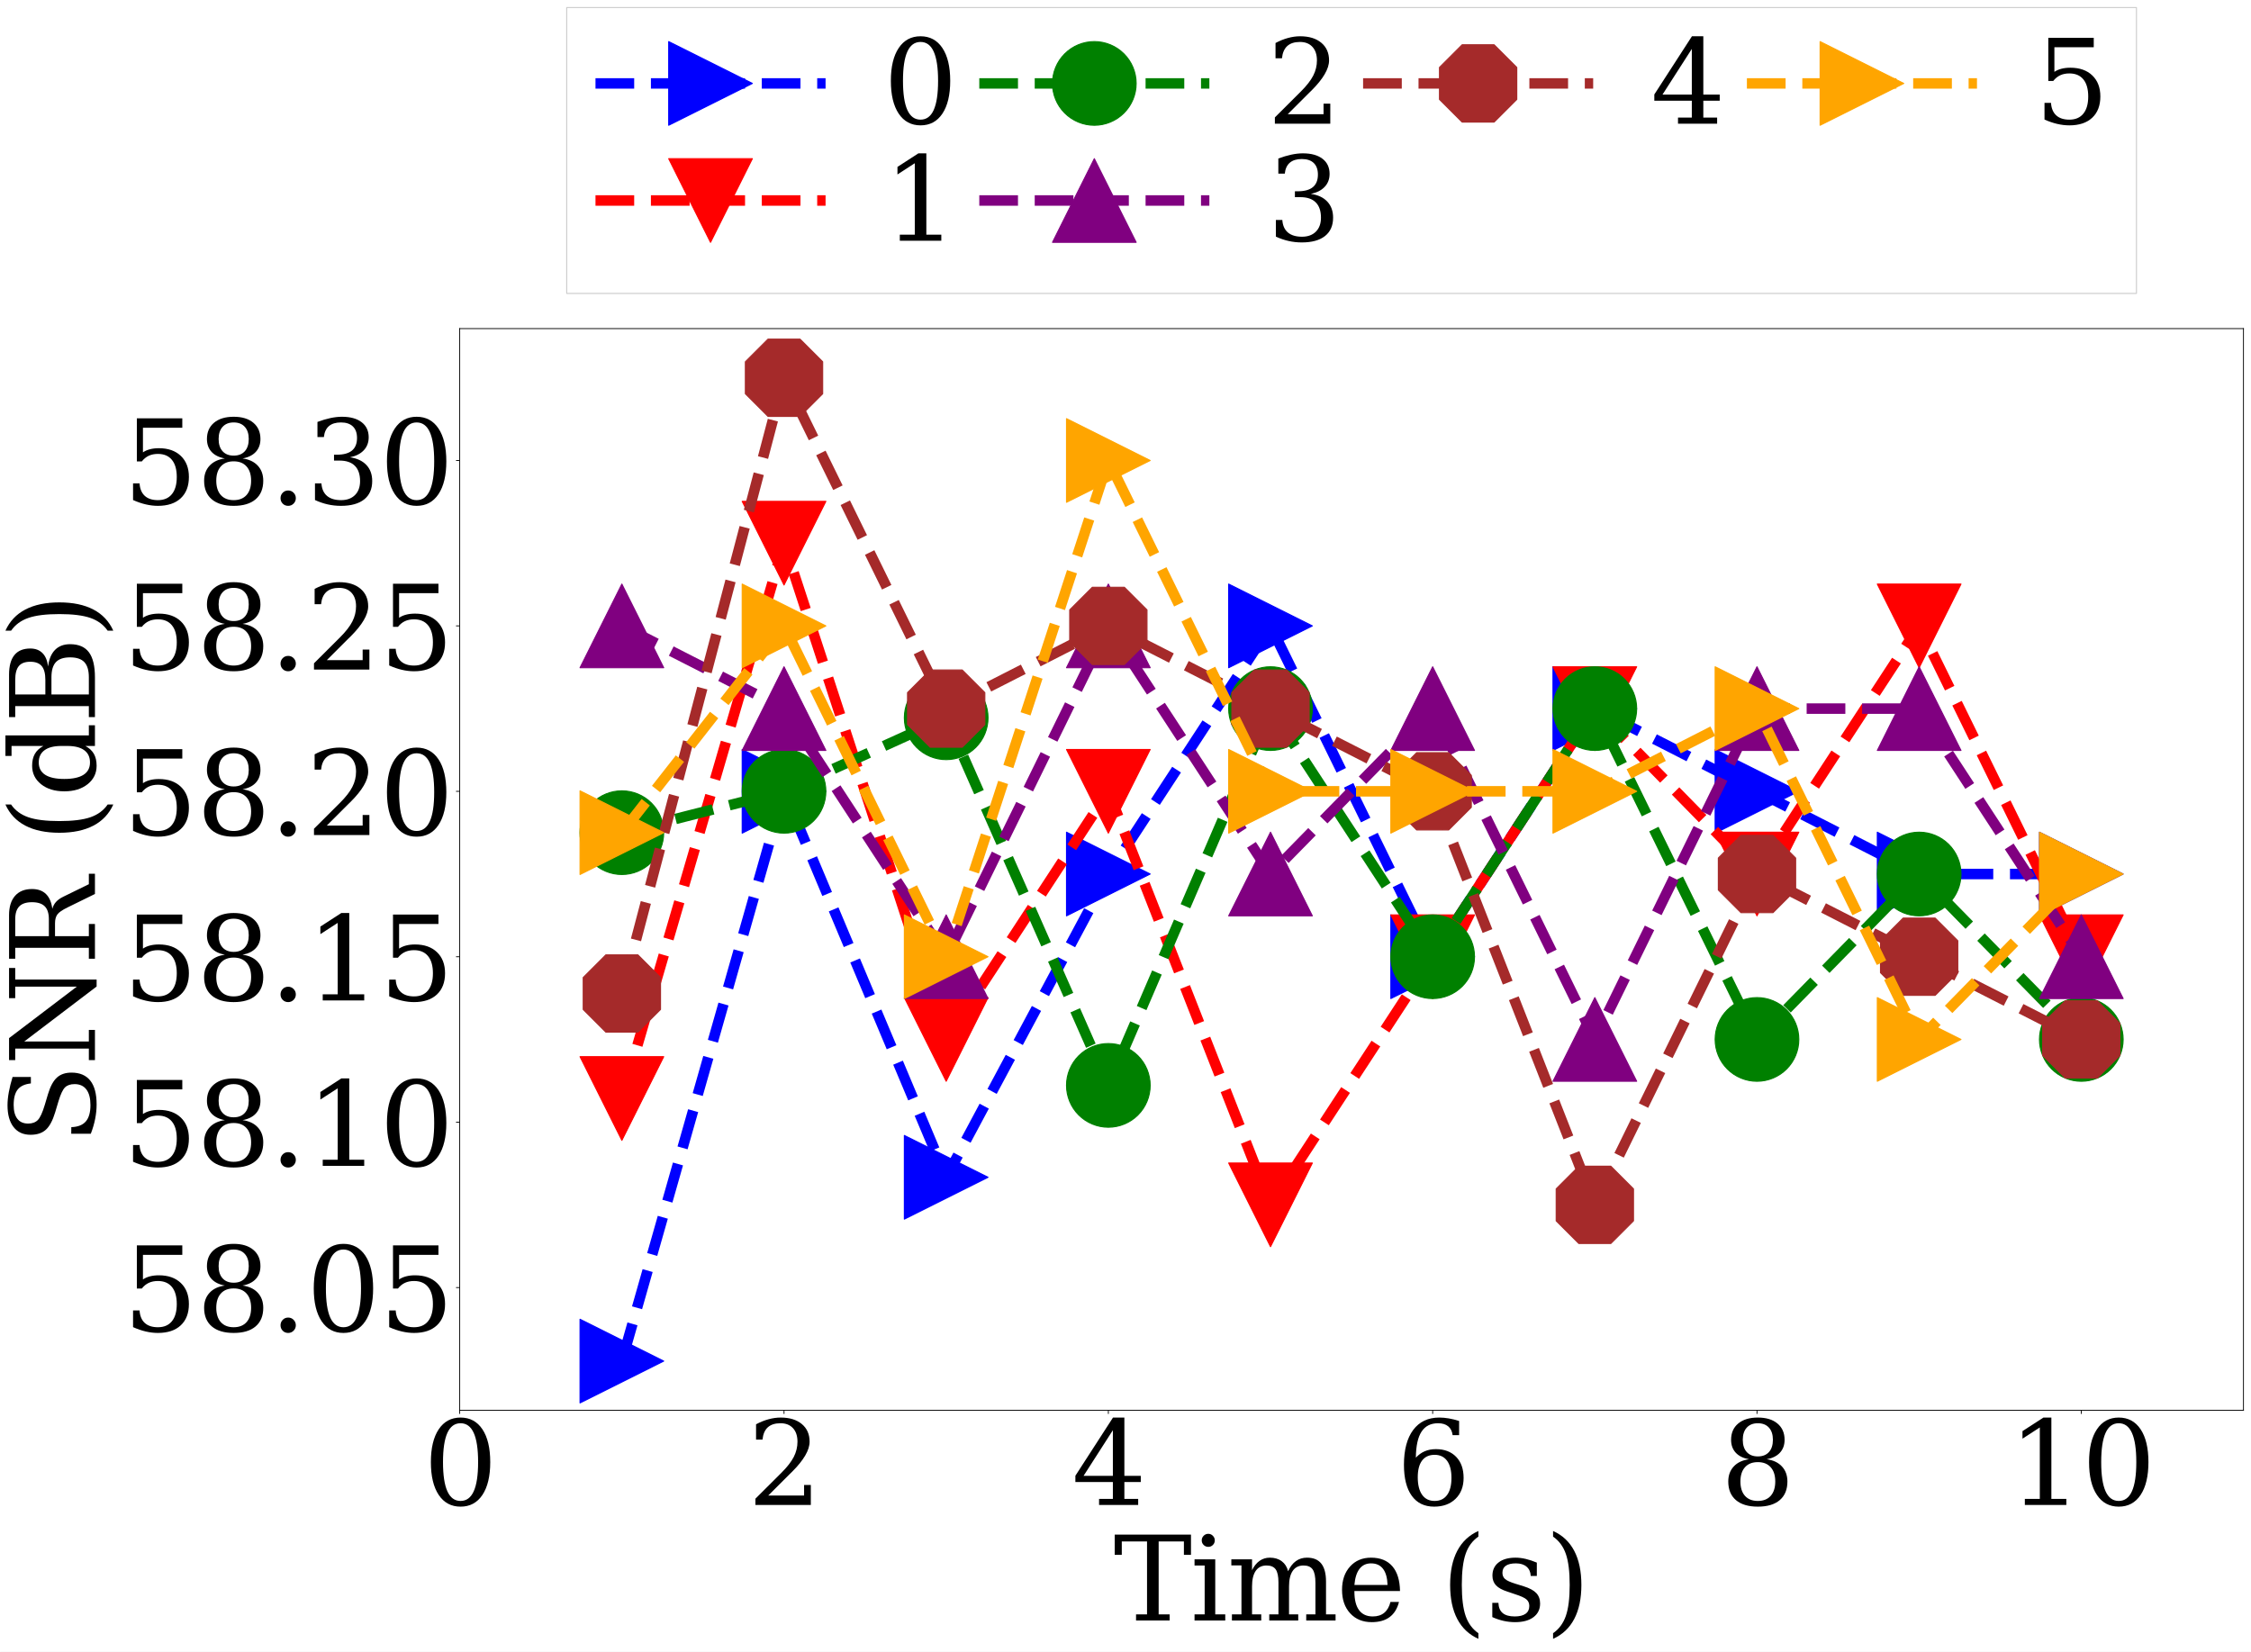 <?xml version="1.0" encoding="utf-8" standalone="no"?>
<!DOCTYPE svg PUBLIC "-//W3C//DTD SVG 1.1//EN"
  "http://www.w3.org/Graphics/SVG/1.1/DTD/svg11.dtd">
<svg xmlns:xlink="http://www.w3.org/1999/xlink" width="2152.384pt" height="1579.779pt" viewBox="0 0 2152.384 1579.779" xmlns="http://www.w3.org/2000/svg" version="1.1">
 <rect x="0" y="0" width="2152.384" height="1579.779" fill="#333333" stroke="none"/>
 <defs>
  <style type="text/css">*{stroke-linejoin: round; stroke-linecap: butt}</style>
 </defs>
 <g id="figure_1">
  <g id="patch_1">
   <path d="M 0 1579.779 
L 2152.384 1579.779 
L 2152.384 0 
L 0 0 
z
" style="fill: #ffffff; stroke: #ffffff; stroke-linejoin: miter"/>
  </g>
  <g id="axes_1">
   <g id="patch_2">
    <path d="M 439.569 1348.66 
L 2145.184 1348.66 
L 2145.184 314.245 
L 439.569 314.245 
z
" style="fill: #ffffff"/>
   </g>
   <g id="matplotlib.axis_1">
    <g id="xtick_1">
     <g id="line2d_1">
      <defs>
       <path id="m1463189716" d="M 0 0 
L 0 3.5 
" style="stroke: #000000; stroke-width: 0.8"/>
      </defs>
      <g>
       <use xlink:href="#m1463189716" x="439.569" y="1348.66" style="stroke: #000000; stroke-width: 0.8"/>
      </g>
     </g>
     <g id="text_1">
      <!-- 0 -->
      <g transform="translate(404.575 1439.243) scale(1.1 -1.1)">
       <defs>
        <path id="DejaVuSerif-30" d="M 2034 219 
Q 2513 219 2750 744 
Q 2988 1269 2988 2328 
Q 2988 3391 2750 3916 
Q 2513 4441 2034 4441 
Q 1556 4441 1318 3916 
Q 1081 3391 1081 2328 
Q 1081 1269 1318 744 
Q 1556 219 2034 219 
z
M 2034 -91 
Q 1275 -91 848 546 
Q 422 1184 422 2328 
Q 422 3475 848 4112 
Q 1275 4750 2034 4750 
Q 2797 4750 3222 4112 
Q 3647 3475 3647 2328 
Q 3647 1184 3222 546 
Q 2797 -91 2034 -91 
z
" transform="scale(0.016)"/>
       </defs>
       <use xlink:href="#DejaVuSerif-30"/>
      </g>
     </g>
    </g>
    <g id="xtick_2">
     <g id="line2d_2">
      <g>
       <use xlink:href="#m1463189716" x="749.681" y="1348.66" style="stroke: #000000; stroke-width: 0.8"/>
      </g>
     </g>
     <g id="text_2">
      <!-- 2 -->
      <g transform="translate(714.687 1439.243) scale(1.1 -1.1)">
       <defs>
        <path id="DejaVuSerif-32" d="M 819 3553 
L 469 3553 
L 469 4384 
Q 803 4563 1142 4656 
Q 1481 4750 1806 4750 
Q 2534 4750 2956 4397 
Q 3378 4044 3378 3438 
Q 3378 2753 2422 1800 
Q 2347 1728 2309 1691 
L 1131 513 
L 3078 513 
L 3078 1088 
L 3444 1088 
L 3444 0 
L 434 0 
L 434 341 
L 1850 1753 
Q 2319 2222 2519 2614 
Q 2719 3006 2719 3438 
Q 2719 3909 2473 4175 
Q 2228 4441 1797 4441 
Q 1350 4441 1106 4219 
Q 863 3997 819 3553 
z
" transform="scale(0.016)"/>
       </defs>
       <use xlink:href="#DejaVuSerif-32"/>
      </g>
     </g>
    </g>
    <g id="xtick_3">
     <g id="line2d_3">
      <g>
       <use xlink:href="#m1463189716" x="1059.792" y="1348.66" style="stroke: #000000; stroke-width: 0.8"/>
      </g>
     </g>
     <g id="text_3">
      <!-- 4 -->
      <g transform="translate(1024.799 1439.243) scale(1.1 -1.1)">
       <defs>
        <path id="DejaVuSerif-34" d="M 2234 1581 
L 2234 4063 
L 641 1581 
L 2234 1581 
z
M 3609 0 
L 1484 0 
L 1484 331 
L 2234 331 
L 2234 1247 
L 197 1247 
L 197 1588 
L 2241 4750 
L 2859 4750 
L 2859 1581 
L 3750 1581 
L 3750 1247 
L 2859 1247 
L 2859 331 
L 3609 331 
L 3609 0 
z
" transform="scale(0.016)"/>
       </defs>
       <use xlink:href="#DejaVuSerif-34"/>
      </g>
     </g>
    </g>
    <g id="xtick_4">
     <g id="line2d_4">
      <g>
       <use xlink:href="#m1463189716" x="1369.904" y="1348.66" style="stroke: #000000; stroke-width: 0.8"/>
      </g>
     </g>
     <g id="text_4">
      <!-- 6 -->
      <g transform="translate(1334.91 1439.243) scale(1.1 -1.1)">
       <defs>
        <path id="DejaVuSerif-36" d="M 2094 219 
Q 2534 219 2771 542 
Q 3009 866 3009 1472 
Q 3009 2078 2771 2401 
Q 2534 2725 2094 2725 
Q 1647 2725 1412 2412 
Q 1178 2100 1178 1509 
Q 1178 888 1415 553 
Q 1653 219 2094 219 
z
M 1075 2569 
Q 1288 2803 1556 2918 
Q 1825 3034 2163 3034 
Q 2859 3034 3264 2615 
Q 3669 2197 3669 1472 
Q 3669 763 3233 336 
Q 2797 -91 2069 -91 
Q 1278 -91 853 498 
Q 428 1088 428 2181 
Q 428 3406 931 4078 
Q 1434 4750 2350 4750 
Q 2597 4750 2869 4703 
Q 3141 4656 3425 4563 
L 3425 3794 
L 3072 3794 
Q 3034 4109 2831 4275 
Q 2628 4441 2284 4441 
Q 1678 4441 1381 3981 
Q 1084 3522 1075 2569 
z
" transform="scale(0.016)"/>
       </defs>
       <use xlink:href="#DejaVuSerif-36"/>
      </g>
     </g>
    </g>
    <g id="xtick_5">
     <g id="line2d_5">
      <g>
       <use xlink:href="#m1463189716" x="1680.016" y="1348.66" style="stroke: #000000; stroke-width: 0.8"/>
      </g>
     </g>
     <g id="text_5">
      <!-- 8 -->
      <g transform="translate(1645.022 1439.243) scale(1.1 -1.1)">
       <defs>
        <path id="DejaVuSerif-38" d="M 2981 1275 
Q 2981 1775 2732 2051 
Q 2484 2328 2034 2328 
Q 1584 2328 1336 2051 
Q 1088 1775 1088 1275 
Q 1088 772 1336 495 
Q 1584 219 2034 219 
Q 2484 219 2732 495 
Q 2981 772 2981 1275 
z
M 2853 3541 
Q 2853 3966 2637 4203 
Q 2422 4441 2034 4441 
Q 1650 4441 1433 4203 
Q 1216 3966 1216 3541 
Q 1216 3113 1433 2875 
Q 1650 2638 2034 2638 
Q 2422 2638 2637 2875 
Q 2853 3113 2853 3541 
z
M 2516 2484 
Q 3047 2413 3344 2092 
Q 3641 1772 3641 1275 
Q 3641 619 3225 264 
Q 2809 -91 2034 -91 
Q 1263 -91 845 264 
Q 428 619 428 1275 
Q 428 1772 725 2092 
Q 1022 2413 1556 2484 
Q 1084 2569 832 2842 
Q 581 3116 581 3541 
Q 581 4103 968 4426 
Q 1356 4750 2034 4750 
Q 2713 4750 3100 4426 
Q 3488 4103 3488 3541 
Q 3488 3116 3236 2842 
Q 2984 2569 2516 2484 
z
" transform="scale(0.016)"/>
       </defs>
       <use xlink:href="#DejaVuSerif-38"/>
      </g>
     </g>
    </g>
    <g id="xtick_6">
     <g id="line2d_6">
      <g>
       <use xlink:href="#m1463189716" x="1990.128" y="1348.66" style="stroke: #000000; stroke-width: 0.8"/>
      </g>
     </g>
     <g id="text_6">
      <!-- 10 -->
      <g transform="translate(1920.14 1439.243) scale(1.1 -1.1)">
       <defs>
        <path id="DejaVuSerif-31" d="M 909 0 
L 909 331 
L 1722 331 
L 1722 4213 
L 781 3603 
L 781 4013 
L 1919 4750 
L 2350 4750 
L 2350 331 
L 3163 331 
L 3163 0 
L 909 0 
z
" transform="scale(0.016)"/>
       </defs>
       <use xlink:href="#DejaVuSerif-31"/>
       <use xlink:href="#DejaVuSerif-30" x="63.623"/>
      </g>
     </g>
    </g>
    <g id="text_7">
     <!-- Time (s) -->
     <g transform="translate(1064.771 1549.703) scale(1.1 -1.1)">
      <defs>
       <path id="DejaVuSerif-54" d="M 1222 0 
L 1222 331 
L 1819 331 
L 1819 4294 
L 447 4294 
L 447 3566 
L 63 3566 
L 63 4666 
L 4206 4666 
L 4206 3566 
L 3822 3566 
L 3822 4294 
L 2450 4294 
L 2450 331 
L 3047 331 
L 3047 0 
L 1222 0 
z
" transform="scale(0.016)"/>
       <path id="DejaVuSerif-69" d="M 622 4353 
Q 622 4497 726 4603 
Q 831 4709 978 4709 
Q 1122 4709 1226 4603 
Q 1331 4497 1331 4353 
Q 1331 4206 1228 4103 
Q 1125 4000 978 4000 
Q 831 4000 726 4103 
Q 622 4206 622 4353 
z
M 1356 331 
L 1900 331 
L 1900 0 
L 231 0 
L 231 331 
L 781 331 
L 781 2988 
L 231 2988 
L 231 3322 
L 1356 3322 
L 1356 331 
z
" transform="scale(0.016)"/>
       <path id="DejaVuSerif-6d" d="M 3316 2675 
Q 3481 3041 3739 3227 
Q 3997 3413 4341 3413 
Q 4863 3413 5119 3089 
Q 5375 2766 5375 2113 
L 5375 331 
L 5894 331 
L 5894 0 
L 4300 0 
L 4300 331 
L 4800 331 
L 4800 2047 
Q 4800 2556 4650 2772 
Q 4500 2988 4153 2988 
Q 3769 2988 3567 2697 
Q 3366 2406 3366 1850 
L 3366 331 
L 3866 331 
L 3866 0 
L 2291 0 
L 2291 331 
L 2791 331 
L 2791 2069 
Q 2791 2566 2641 2777 
Q 2491 2988 2144 2988 
Q 1759 2988 1557 2697 
Q 1356 2406 1356 1850 
L 1356 331 
L 1856 331 
L 1856 0 
L 263 0 
L 263 331 
L 781 331 
L 781 2994 
L 231 2994 
L 231 3322 
L 1356 3322 
L 1356 2731 
Q 1516 3063 1762 3238 
Q 2009 3413 2322 3413 
Q 2709 3413 2968 3220 
Q 3228 3028 3316 2675 
z
" transform="scale(0.016)"/>
       <path id="DejaVuSerif-65" d="M 3469 1600 
L 991 1600 
L 991 1575 
Q 991 903 1244 561 
Q 1497 219 1991 219 
Q 2369 219 2611 417 
Q 2853 616 2950 1006 
L 3413 1006 
Q 3275 459 2904 184 
Q 2534 -91 1931 -91 
Q 1203 -91 761 389 
Q 319 869 319 1663 
Q 319 2450 753 2931 
Q 1188 3413 1894 3413 
Q 2647 3413 3050 2948 
Q 3453 2484 3469 1600 
z
M 2791 1931 
Q 2772 2513 2545 2808 
Q 2319 3103 1894 3103 
Q 1497 3103 1269 2806 
Q 1041 2509 991 1931 
L 2791 1931 
z
" transform="scale(0.016)"/>
       <path id="DejaVuSerif-20" transform="scale(0.016)"/>
       <path id="DejaVuSerif-28" d="M 2041 -997 
Q 1281 -656 893 83 
Q 506 822 506 1931 
Q 506 3044 893 3783 
Q 1281 4522 2041 4863 
L 2041 4556 
Q 1559 4225 1350 3623 
Q 1141 3022 1141 1931 
Q 1141 844 1350 242 
Q 1559 -359 2041 -691 
L 2041 -997 
z
" transform="scale(0.016)"/>
       <path id="DejaVuSerif-73" d="M 359 184 
L 359 959 
L 691 959 
Q 703 588 923 403 
Q 1144 219 1575 219 
Q 1963 219 2166 364 
Q 2369 509 2369 788 
Q 2369 1006 2220 1140 
Q 2072 1275 1594 1428 
L 1178 1569 
Q 750 1706 558 1912 
Q 366 2119 366 2438 
Q 366 2894 700 3153 
Q 1034 3413 1625 3413 
Q 1888 3413 2178 3344 
Q 2469 3275 2778 3144 
L 2778 2419 
L 2447 2419 
Q 2434 2741 2221 2922 
Q 2009 3103 1644 3103 
Q 1281 3103 1095 2975 
Q 909 2847 909 2591 
Q 909 2381 1050 2254 
Q 1191 2128 1613 1997 
L 2069 1856 
Q 2541 1709 2748 1489 
Q 2956 1269 2956 922 
Q 2956 450 2595 179 
Q 2234 -91 1600 -91 
Q 1278 -91 972 -22 
Q 666 47 359 184 
z
" transform="scale(0.016)"/>
       <path id="DejaVuSerif-29" d="M 453 -997 
L 453 -691 
Q 934 -359 1145 242 
Q 1356 844 1356 1931 
Q 1356 3022 1145 3623 
Q 934 4225 453 4556 
L 453 4863 
Q 1216 4522 1603 3783 
Q 1991 3044 1991 1931 
Q 1991 822 1603 83 
Q 1216 -656 453 -997 
z
" transform="scale(0.016)"/>
      </defs>
      <use xlink:href="#DejaVuSerif-54"/>
      <use xlink:href="#DejaVuSerif-69" x="66.699"/>
      <use xlink:href="#DejaVuSerif-6d" x="98.682"/>
      <use xlink:href="#DejaVuSerif-65" x="193.506"/>
      <use xlink:href="#DejaVuSerif-20" x="252.686"/>
      <use xlink:href="#DejaVuSerif-28" x="284.473"/>
      <use xlink:href="#DejaVuSerif-73" x="323.486"/>
      <use xlink:href="#DejaVuSerif-29" x="374.805"/>
     </g>
    </g>
   </g>
   <g id="matplotlib.axis_2">
    <g id="ytick_1">
     <g id="line2d_7">
      <defs>
       <path id="m4dbc7ff6bd" d="M 0 0 
L -3.5 0 
" style="stroke: #000000; stroke-width: 0.8"/>
      </defs>
      <g>
       <use xlink:href="#m4dbc7ff6bd" x="439.569" y="1231.333" style="stroke: #000000; stroke-width: 0.8"/>
      </g>
     </g>
     <g id="text_8">
      <!-- 58.05 -->
      <g transform="translate(117.659 1273.124) scale(1.1 -1.1)">
       <defs>
        <path id="DejaVuSerif-35" d="M 3219 4666 
L 3219 4153 
L 1081 4153 
L 1081 2816 
Q 1244 2928 1461 2984 
Q 1678 3041 1947 3041 
Q 2703 3041 3140 2622 
Q 3578 2203 3578 1478 
Q 3578 738 3136 323 
Q 2694 -91 1894 -91 
Q 1572 -91 1234 -12 
Q 897 66 544 225 
L 544 1131 
L 897 1131 
Q 925 688 1179 453 
Q 1434 219 1894 219 
Q 2388 219 2653 544 
Q 2919 869 2919 1478 
Q 2919 2084 2655 2407 
Q 2391 2731 1894 2731 
Q 1613 2731 1398 2631 
Q 1184 2531 1019 2322 
L 750 2322 
L 750 4666 
L 3219 4666 
z
" transform="scale(0.016)"/>
        <path id="DejaVuSerif-2e" d="M 603 325 
Q 603 500 722 622 
Q 841 744 1019 744 
Q 1191 744 1312 622 
Q 1434 500 1434 325 
Q 1434 153 1312 31 
Q 1191 -91 1019 -91 
Q 841 -91 722 29 
Q 603 150 603 325 
z
" transform="scale(0.016)"/>
       </defs>
       <use xlink:href="#DejaVuSerif-35"/>
       <use xlink:href="#DejaVuSerif-38" x="63.623"/>
       <use xlink:href="#DejaVuSerif-2e" x="127.246"/>
       <use xlink:href="#DejaVuSerif-30" x="159.033"/>
       <use xlink:href="#DejaVuSerif-35" x="222.656"/>
      </g>
     </g>
    </g>
    <g id="ytick_2">
     <g id="line2d_8">
      <g>
       <use xlink:href="#m4dbc7ff6bd" x="439.569" y="1073.139" style="stroke: #000000; stroke-width: 0.8"/>
      </g>
     </g>
     <g id="text_9">
      <!-- 58.10 -->
      <g transform="translate(117.659 1114.93) scale(1.1 -1.1)">
       <use xlink:href="#DejaVuSerif-35"/>
       <use xlink:href="#DejaVuSerif-38" x="63.623"/>
       <use xlink:href="#DejaVuSerif-2e" x="127.246"/>
       <use xlink:href="#DejaVuSerif-31" x="159.033"/>
       <use xlink:href="#DejaVuSerif-30" x="222.656"/>
      </g>
     </g>
    </g>
    <g id="ytick_3">
     <g id="line2d_9">
      <g>
       <use xlink:href="#m4dbc7ff6bd" x="439.569" y="914.944" style="stroke: #000000; stroke-width: 0.8"/>
      </g>
     </g>
     <g id="text_10">
      <!-- 58.15 -->
      <g transform="translate(117.659 956.736) scale(1.1 -1.1)">
       <use xlink:href="#DejaVuSerif-35"/>
       <use xlink:href="#DejaVuSerif-38" x="63.623"/>
       <use xlink:href="#DejaVuSerif-2e" x="127.246"/>
       <use xlink:href="#DejaVuSerif-31" x="159.033"/>
       <use xlink:href="#DejaVuSerif-35" x="222.656"/>
      </g>
     </g>
    </g>
    <g id="ytick_4">
     <g id="line2d_10">
      <g>
       <use xlink:href="#m4dbc7ff6bd" x="439.569" y="756.75" style="stroke: #000000; stroke-width: 0.8"/>
      </g>
     </g>
     <g id="text_11">
      <!-- 58.20 -->
      <g transform="translate(117.659 798.541) scale(1.1 -1.1)">
       <use xlink:href="#DejaVuSerif-35"/>
       <use xlink:href="#DejaVuSerif-38" x="63.623"/>
       <use xlink:href="#DejaVuSerif-2e" x="127.246"/>
       <use xlink:href="#DejaVuSerif-32" x="159.033"/>
       <use xlink:href="#DejaVuSerif-30" x="222.656"/>
      </g>
     </g>
    </g>
    <g id="ytick_5">
     <g id="line2d_11">
      <g>
       <use xlink:href="#m4dbc7ff6bd" x="439.569" y="598.556" style="stroke: #000000; stroke-width: 0.8"/>
      </g>
     </g>
     <g id="text_12">
      <!-- 58.25 -->
      <g transform="translate(117.659 640.347) scale(1.1 -1.1)">
       <use xlink:href="#DejaVuSerif-35"/>
       <use xlink:href="#DejaVuSerif-38" x="63.623"/>
       <use xlink:href="#DejaVuSerif-2e" x="127.246"/>
       <use xlink:href="#DejaVuSerif-32" x="159.033"/>
       <use xlink:href="#DejaVuSerif-35" x="222.656"/>
      </g>
     </g>
    </g>
    <g id="ytick_6">
     <g id="line2d_12">
      <g>
       <use xlink:href="#m4dbc7ff6bd" x="439.569" y="440.361" style="stroke: #000000; stroke-width: 0.8"/>
      </g>
     </g>
     <g id="text_13">
      <!-- 58.30 -->
      <g transform="translate(117.659 482.153) scale(1.1 -1.1)">
       <defs>
        <path id="DejaVuSerif-33" d="M 622 4469 
Q 988 4606 1323 4678 
Q 1659 4750 1953 4750 
Q 2638 4750 3022 4454 
Q 3406 4159 3406 3634 
Q 3406 3213 3140 2930 
Q 2875 2647 2388 2547 
Q 2963 2466 3280 2130 
Q 3597 1794 3597 1259 
Q 3597 606 3158 257 
Q 2719 -91 1894 -91 
Q 1528 -91 1179 -12 
Q 831 66 488 225 
L 488 1131 
L 838 1131 
Q 869 681 1141 450 
Q 1413 219 1906 219 
Q 2384 219 2661 495 
Q 2938 772 2938 1253 
Q 2938 1803 2653 2086 
Q 2369 2369 1819 2369 
L 1522 2369 
L 1522 2688 
L 1678 2688 
Q 2225 2688 2498 2914 
Q 2772 3141 2772 3597 
Q 2772 4006 2547 4223 
Q 2322 4441 1900 4441 
Q 1478 4441 1245 4241 
Q 1013 4041 972 3647 
L 622 3647 
L 622 4469 
z
" transform="scale(0.016)"/>
       </defs>
       <use xlink:href="#DejaVuSerif-35"/>
       <use xlink:href="#DejaVuSerif-38" x="63.623"/>
       <use xlink:href="#DejaVuSerif-2e" x="127.246"/>
       <use xlink:href="#DejaVuSerif-33" x="159.033"/>
       <use xlink:href="#DejaVuSerif-30" x="222.656"/>
      </g>
     </g>
    </g>
    <g id="text_14">
     <!-- SNR (dB) -->
     <g transform="translate(90.783 1094.688) rotate(-90) scale(1.1 -1.1)">
      <defs>
       <path id="DejaVuSerif-53" d="M 594 225 
L 594 1288 
L 953 1284 
Q 969 753 1261 498 
Q 1553 244 2150 244 
Q 2706 244 2998 464 
Q 3291 684 3291 1106 
Q 3291 1444 3114 1625 
Q 2938 1806 2369 1978 
L 1753 2163 
Q 1084 2366 811 2669 
Q 538 2972 538 3500 
Q 538 4094 959 4422 
Q 1381 4750 2144 4750 
Q 2469 4750 2856 4679 
Q 3244 4609 3681 4475 
L 3681 3481 
L 3328 3481 
Q 3275 3975 2998 4195 
Q 2722 4416 2156 4416 
Q 1663 4416 1405 4214 
Q 1147 4013 1147 3628 
Q 1147 3294 1340 3103 
Q 1534 2913 2163 2725 
L 2741 2553 
Q 3375 2363 3645 2067 
Q 3916 1772 3916 1275 
Q 3916 597 3481 253 
Q 3047 -91 2188 -91 
Q 1803 -91 1404 -12 
Q 1006 66 594 225 
z
" transform="scale(0.016)"/>
       <path id="DejaVuSerif-4e" d="M 313 0 
L 313 331 
L 941 331 
L 941 4331 
L 313 4331 
L 313 4666 
L 1509 4666 
L 4306 984 
L 4306 4331 
L 3681 4331 
L 3681 4666 
L 5319 4666 
L 5319 4331 
L 4691 4331 
L 4691 -91 
L 4313 -91 
L 1325 3841 
L 1325 331 
L 1953 331 
L 1953 0 
L 313 0 
z
" transform="scale(0.016)"/>
       <path id="DejaVuSerif-52" d="M 3066 2316 
Q 3284 2256 3442 2114 
Q 3600 1972 3725 1716 
L 4403 331 
L 4972 331 
L 4972 0 
L 3872 0 
L 3144 1484 
Q 2934 1916 2759 2042 
Q 2584 2169 2278 2169 
L 1581 2169 
L 1581 331 
L 2241 331 
L 2241 0 
L 353 0 
L 353 331 
L 947 331 
L 947 4331 
L 353 4331 
L 353 4666 
L 2719 4666 
Q 3400 4666 3770 4341 
Q 4141 4016 4141 3419 
Q 4141 2938 3870 2661 
Q 3600 2384 3066 2316 
z
M 1581 2503 
L 2503 2503 
Q 2975 2503 3200 2726 
Q 3425 2950 3425 3419 
Q 3425 3888 3200 4109 
Q 2975 4331 2503 4331 
L 1581 4331 
L 1581 2503 
z
" transform="scale(0.016)"/>
       <path id="DejaVuSerif-64" d="M 3359 331 
L 3909 331 
L 3909 0 
L 2784 0 
L 2784 519 
Q 2616 206 2355 57 
Q 2094 -91 1709 -91 
Q 1097 -91 708 395 
Q 319 881 319 1663 
Q 319 2444 706 2928 
Q 1094 3413 1709 3413 
Q 2094 3413 2355 3264 
Q 2616 3116 2784 2803 
L 2784 4531 
L 2241 4531 
L 2241 4863 
L 3359 4863 
L 3359 331 
z
M 2784 1497 
L 2784 1825 
Q 2784 2422 2554 2737 
Q 2325 3053 1888 3053 
Q 1444 3053 1217 2703 
Q 991 2353 991 1663 
Q 991 975 1217 622 
Q 1444 269 1888 269 
Q 2325 269 2554 583 
Q 2784 897 2784 1497 
z
" transform="scale(0.016)"/>
       <path id="DejaVuSerif-42" d="M 1581 331 
L 2516 331 
Q 3078 331 3337 575 
Q 3597 819 3597 1350 
Q 3597 1878 3339 2120 
Q 3081 2363 2516 2363 
L 1581 2363 
L 1581 331 
z
M 1581 2694 
L 2375 2694 
Q 2888 2694 3123 2891 
Q 3359 3088 3359 3513 
Q 3359 3941 3123 4136 
Q 2888 4331 2375 4331 
L 1581 4331 
L 1581 2694 
z
M 353 0 
L 353 331 
L 947 331 
L 947 4331 
L 353 4331 
L 353 4666 
L 2656 4666 
Q 3363 4666 3720 4377 
Q 4078 4088 4078 3513 
Q 4078 3097 3829 2850 
Q 3581 2603 3103 2547 
Q 3697 2472 4005 2167 
Q 4313 1863 4313 1350 
Q 4313 656 3875 328 
Q 3438 0 2509 0 
L 353 0 
z
" transform="scale(0.016)"/>
      </defs>
      <use xlink:href="#DejaVuSerif-53"/>
      <use xlink:href="#DejaVuSerif-4e" x="68.506"/>
      <use xlink:href="#DejaVuSerif-52" x="156.006"/>
      <use xlink:href="#DejaVuSerif-20" x="231.299"/>
      <use xlink:href="#DejaVuSerif-28" x="263.086"/>
      <use xlink:href="#DejaVuSerif-64" x="302.1"/>
      <use xlink:href="#DejaVuSerif-42" x="366.113"/>
      <use xlink:href="#DejaVuSerif-29" x="439.6"/>
     </g>
    </g>
   </g>
   <g id="line2d_13">
    <path d="M 594.625 1301.641 
L 749.681 756.75 
L 904.736 1125.87 
L 1059.792 835.847 
L 1214.848 598.556 
L 1369.904 914.944 
L 1524.96 677.653 
L 1680.016 756.75 
L 1835.072 835.847 
L 1990.128 835.847 
" clip-path="url(#pe58c071f28)" style="fill: none; stroke-dasharray: 37,16; stroke-dashoffset: 0; stroke: #0000ff; stroke-width: 10"/>
    <defs>
     <path id="mc8b2913746" d="M 40 0 
L -40 -40 
L -40 40 
z
" style="stroke: #0000ff; stroke-linejoin: miter"/>
    </defs>
    <g clip-path="url(#pe58c071f28)">
     <use xlink:href="#mc8b2913746" x="594.625" y="1301.641" style="fill: #0000ff; stroke: #0000ff; stroke-linejoin: miter"/>
     <use xlink:href="#mc8b2913746" x="749.681" y="756.75" style="fill: #0000ff; stroke: #0000ff; stroke-linejoin: miter"/>
     <use xlink:href="#mc8b2913746" x="904.736" y="1125.87" style="fill: #0000ff; stroke: #0000ff; stroke-linejoin: miter"/>
     <use xlink:href="#mc8b2913746" x="1059.792" y="835.847" style="fill: #0000ff; stroke: #0000ff; stroke-linejoin: miter"/>
     <use xlink:href="#mc8b2913746" x="1214.848" y="598.556" style="fill: #0000ff; stroke: #0000ff; stroke-linejoin: miter"/>
     <use xlink:href="#mc8b2913746" x="1369.904" y="914.944" style="fill: #0000ff; stroke: #0000ff; stroke-linejoin: miter"/>
     <use xlink:href="#mc8b2913746" x="1524.96" y="677.653" style="fill: #0000ff; stroke: #0000ff; stroke-linejoin: miter"/>
     <use xlink:href="#mc8b2913746" x="1680.016" y="756.75" style="fill: #0000ff; stroke: #0000ff; stroke-linejoin: miter"/>
     <use xlink:href="#mc8b2913746" x="1835.072" y="835.847" style="fill: #0000ff; stroke: #0000ff; stroke-linejoin: miter"/>
     <use xlink:href="#mc8b2913746" x="1990.128" y="835.847" style="fill: #0000ff; stroke: #0000ff; stroke-linejoin: miter"/>
    </g>
   </g>
   <g id="line2d_14">
    <path d="M 594.625 1050.539 
L 749.681 519.458 
L 904.736 994.041 
L 1059.792 756.75 
L 1214.848 1152.236 
L 1369.904 914.944 
L 1524.96 677.653 
L 1680.016 835.847 
L 1835.072 598.556 
L 1990.128 914.944 
" clip-path="url(#pe58c071f28)" style="fill: none; stroke-dasharray: 37,16; stroke-dashoffset: 0; stroke: #ff0000; stroke-width: 10"/>
    <defs>
     <path id="m34c7563d04" d="M -0 40 
L 40 -40 
L -40 -40 
z
" style="stroke: #ff0000; stroke-linejoin: miter"/>
    </defs>
    <g clip-path="url(#pe58c071f28)">
     <use xlink:href="#m34c7563d04" x="594.625" y="1050.539" style="fill: #ff0000; stroke: #ff0000; stroke-linejoin: miter"/>
     <use xlink:href="#m34c7563d04" x="749.681" y="519.458" style="fill: #ff0000; stroke: #ff0000; stroke-linejoin: miter"/>
     <use xlink:href="#m34c7563d04" x="904.736" y="994.041" style="fill: #ff0000; stroke: #ff0000; stroke-linejoin: miter"/>
     <use xlink:href="#m34c7563d04" x="1059.792" y="756.75" style="fill: #ff0000; stroke: #ff0000; stroke-linejoin: miter"/>
     <use xlink:href="#m34c7563d04" x="1214.848" y="1152.236" style="fill: #ff0000; stroke: #ff0000; stroke-linejoin: miter"/>
     <use xlink:href="#m34c7563d04" x="1369.904" y="914.944" style="fill: #ff0000; stroke: #ff0000; stroke-linejoin: miter"/>
     <use xlink:href="#m34c7563d04" x="1524.96" y="677.653" style="fill: #ff0000; stroke: #ff0000; stroke-linejoin: miter"/>
     <use xlink:href="#m34c7563d04" x="1680.016" y="835.847" style="fill: #ff0000; stroke: #ff0000; stroke-linejoin: miter"/>
     <use xlink:href="#m34c7563d04" x="1835.072" y="598.556" style="fill: #ff0000; stroke: #ff0000; stroke-linejoin: miter"/>
     <use xlink:href="#m34c7563d04" x="1990.128" y="914.944" style="fill: #ff0000; stroke: #ff0000; stroke-linejoin: miter"/>
    </g>
   </g>
   <g id="line2d_15">
    <path d="M 594.625 796.299 
L 749.681 756.75 
L 904.736 686.441 
L 1059.792 1037.984 
L 1214.848 677.653 
L 1369.904 914.944 
L 1524.96 677.653 
L 1680.016 994.041 
L 1835.072 835.847 
L 1990.128 994.041 
" clip-path="url(#pe58c071f28)" style="fill: none; stroke-dasharray: 37,16; stroke-dashoffset: 0; stroke: #008000; stroke-width: 10"/>
    <defs>
     <path id="mde52412443" d="M 0 40 
C 10.608 40 20.783 35.785 28.284 28.284 
C 35.785 20.783 40 10.608 40 0 
C 40 -10.608 35.785 -20.783 28.284 -28.284 
C 20.783 -35.785 10.608 -40 0 -40 
C -10.608 -40 -20.783 -35.785 -28.284 -28.284 
C -35.785 -20.783 -40 -10.608 -40 0 
C -40 10.608 -35.785 20.783 -28.284 28.284 
C -20.783 35.785 -10.608 40 0 40 
z
" style="stroke: #008000"/>
    </defs>
    <g clip-path="url(#pe58c071f28)">
     <use xlink:href="#mde52412443" x="594.625" y="796.299" style="fill: #008000; stroke: #008000"/>
     <use xlink:href="#mde52412443" x="749.681" y="756.75" style="fill: #008000; stroke: #008000"/>
     <use xlink:href="#mde52412443" x="904.736" y="686.441" style="fill: #008000; stroke: #008000"/>
     <use xlink:href="#mde52412443" x="1059.792" y="1037.984" style="fill: #008000; stroke: #008000"/>
     <use xlink:href="#mde52412443" x="1214.848" y="677.653" style="fill: #008000; stroke: #008000"/>
     <use xlink:href="#mde52412443" x="1369.904" y="914.944" style="fill: #008000; stroke: #008000"/>
     <use xlink:href="#mde52412443" x="1524.96" y="677.653" style="fill: #008000; stroke: #008000"/>
     <use xlink:href="#mde52412443" x="1680.016" y="994.041" style="fill: #008000; stroke: #008000"/>
     <use xlink:href="#mde52412443" x="1835.072" y="835.847" style="fill: #008000; stroke: #008000"/>
     <use xlink:href="#mde52412443" x="1990.128" y="994.041" style="fill: #008000; stroke: #008000"/>
    </g>
   </g>
   <g id="line2d_16">
    <path d="M 594.625 598.556 
L 749.681 677.653 
L 904.736 914.944 
L 1059.792 598.556 
L 1214.848 835.847 
L 1369.904 677.653 
L 1524.96 994.041 
L 1680.016 677.653 
L 1835.072 677.653 
L 1990.128 914.944 
" clip-path="url(#pe58c071f28)" style="fill: none; stroke-dasharray: 37,16; stroke-dashoffset: 0; stroke: #800080; stroke-width: 10"/>
    <defs>
     <path id="mb2462962fe" d="M 0 -40 
L -40 40 
L 40 40 
z
" style="stroke: #800080; stroke-linejoin: miter"/>
    </defs>
    <g clip-path="url(#pe58c071f28)">
     <use xlink:href="#mb2462962fe" x="594.625" y="598.556" style="fill: #800080; stroke: #800080; stroke-linejoin: miter"/>
     <use xlink:href="#mb2462962fe" x="749.681" y="677.653" style="fill: #800080; stroke: #800080; stroke-linejoin: miter"/>
     <use xlink:href="#mb2462962fe" x="904.736" y="914.944" style="fill: #800080; stroke: #800080; stroke-linejoin: miter"/>
     <use xlink:href="#mb2462962fe" x="1059.792" y="598.556" style="fill: #800080; stroke: #800080; stroke-linejoin: miter"/>
     <use xlink:href="#mb2462962fe" x="1214.848" y="835.847" style="fill: #800080; stroke: #800080; stroke-linejoin: miter"/>
     <use xlink:href="#mb2462962fe" x="1369.904" y="677.653" style="fill: #800080; stroke: #800080; stroke-linejoin: miter"/>
     <use xlink:href="#mb2462962fe" x="1524.96" y="994.041" style="fill: #800080; stroke: #800080; stroke-linejoin: miter"/>
     <use xlink:href="#mb2462962fe" x="1680.016" y="677.653" style="fill: #800080; stroke: #800080; stroke-linejoin: miter"/>
     <use xlink:href="#mb2462962fe" x="1835.072" y="677.653" style="fill: #800080; stroke: #800080; stroke-linejoin: miter"/>
     <use xlink:href="#mb2462962fe" x="1990.128" y="914.944" style="fill: #800080; stroke: #800080; stroke-linejoin: miter"/>
    </g>
   </g>
   <g id="line2d_17">
    <path d="M 594.625 950.099 
L 749.681 361.264 
L 904.736 677.653 
L 1059.792 598.556 
L 1214.848 677.653 
L 1369.904 756.75 
L 1524.96 1152.236 
L 1680.016 835.847 
L 1835.072 914.944 
L 1990.128 994.041 
" clip-path="url(#pe58c071f28)" style="fill: none; stroke-dasharray: 37,16; stroke-dashoffset: 0; stroke: #a52a2a; stroke-width: 10"/>
    <defs>
     <path id="mcf694b6de8" d="M -15.307 -36.955 
L -36.955 -15.307 
L -36.955 15.307 
L -15.307 36.955 
L 15.307 36.955 
L 36.955 15.307 
L 36.955 -15.307 
L 15.307 -36.955 
z
" style="stroke: #a52a2a; stroke-linejoin: miter"/>
    </defs>
    <g clip-path="url(#pe58c071f28)">
     <use xlink:href="#mcf694b6de8" x="594.625" y="950.099" style="fill: #a52a2a; stroke: #a52a2a; stroke-linejoin: miter"/>
     <use xlink:href="#mcf694b6de8" x="749.681" y="361.264" style="fill: #a52a2a; stroke: #a52a2a; stroke-linejoin: miter"/>
     <use xlink:href="#mcf694b6de8" x="904.736" y="677.653" style="fill: #a52a2a; stroke: #a52a2a; stroke-linejoin: miter"/>
     <use xlink:href="#mcf694b6de8" x="1059.792" y="598.556" style="fill: #a52a2a; stroke: #a52a2a; stroke-linejoin: miter"/>
     <use xlink:href="#mcf694b6de8" x="1214.848" y="677.653" style="fill: #a52a2a; stroke: #a52a2a; stroke-linejoin: miter"/>
     <use xlink:href="#mcf694b6de8" x="1369.904" y="756.75" style="fill: #a52a2a; stroke: #a52a2a; stroke-linejoin: miter"/>
     <use xlink:href="#mcf694b6de8" x="1524.96" y="1152.236" style="fill: #a52a2a; stroke: #a52a2a; stroke-linejoin: miter"/>
     <use xlink:href="#mcf694b6de8" x="1680.016" y="835.847" style="fill: #a52a2a; stroke: #a52a2a; stroke-linejoin: miter"/>
     <use xlink:href="#mcf694b6de8" x="1835.072" y="914.944" style="fill: #a52a2a; stroke: #a52a2a; stroke-linejoin: miter"/>
     <use xlink:href="#mcf694b6de8" x="1990.128" y="994.041" style="fill: #a52a2a; stroke: #a52a2a; stroke-linejoin: miter"/>
    </g>
   </g>
   <g id="line2d_18">
    <path d="M 594.625 796.299 
L 749.681 598.556 
L 904.736 914.944 
L 1059.792 440.361 
L 1214.848 756.75 
L 1369.904 756.75 
L 1524.96 756.75 
L 1680.016 677.653 
L 1835.072 994.041 
L 1990.128 835.847 
" clip-path="url(#pe58c071f28)" style="fill: none; stroke-dasharray: 37,16; stroke-dashoffset: 0; stroke: #ffa500; stroke-width: 10"/>
    <defs>
     <path id="m862d7a5f43" d="M 40 0 
L -40 -40 
L -40 40 
z
" style="stroke: #ffa500; stroke-linejoin: miter"/>
    </defs>
    <g clip-path="url(#pe58c071f28)">
     <use xlink:href="#m862d7a5f43" x="594.625" y="796.299" style="fill: #ffa500; stroke: #ffa500; stroke-linejoin: miter"/>
     <use xlink:href="#m862d7a5f43" x="749.681" y="598.556" style="fill: #ffa500; stroke: #ffa500; stroke-linejoin: miter"/>
     <use xlink:href="#m862d7a5f43" x="904.736" y="914.944" style="fill: #ffa500; stroke: #ffa500; stroke-linejoin: miter"/>
     <use xlink:href="#m862d7a5f43" x="1059.792" y="440.361" style="fill: #ffa500; stroke: #ffa500; stroke-linejoin: miter"/>
     <use xlink:href="#m862d7a5f43" x="1214.848" y="756.75" style="fill: #ffa500; stroke: #ffa500; stroke-linejoin: miter"/>
     <use xlink:href="#m862d7a5f43" x="1369.904" y="756.75" style="fill: #ffa500; stroke: #ffa500; stroke-linejoin: miter"/>
     <use xlink:href="#m862d7a5f43" x="1524.96" y="756.75" style="fill: #ffa500; stroke: #ffa500; stroke-linejoin: miter"/>
     <use xlink:href="#m862d7a5f43" x="1680.016" y="677.653" style="fill: #ffa500; stroke: #ffa500; stroke-linejoin: miter"/>
     <use xlink:href="#m862d7a5f43" x="1835.072" y="994.041" style="fill: #ffa500; stroke: #ffa500; stroke-linejoin: miter"/>
     <use xlink:href="#m862d7a5f43" x="1990.128" y="835.847" style="fill: #ffa500; stroke: #ffa500; stroke-linejoin: miter"/>
    </g>
   </g>
   <g id="patch_3">
    <path d="M 439.569 1348.66 
L 439.569 314.245 
" style="fill: none; stroke: #000000; stroke-width: 0.8; stroke-linejoin: miter; stroke-linecap: square"/>
   </g>
   <g id="patch_4">
    <path d="M 2145.184 1348.66 
L 2145.184 314.245 
" style="fill: none; stroke: #000000; stroke-width: 0.8; stroke-linejoin: miter; stroke-linecap: square"/>
   </g>
   <g id="patch_5">
    <path d="M 439.569 1348.66 
L 2145.184 1348.66 
" style="fill: none; stroke: #000000; stroke-width: 0.8; stroke-linejoin: miter; stroke-linecap: square"/>
   </g>
   <g id="patch_6">
    <path d="M 439.569 314.245 
L 2145.184 314.245 
" style="fill: none; stroke: #000000; stroke-width: 0.8; stroke-linejoin: miter; stroke-linecap: square"/>
   </g>
   <g id="legend_1">
    <g id="patch_7">
     <path d="M 541.901 280.619 
L 2042.851 280.619 
L 2042.851 7.2 
L 541.901 7.2 
z
" style="fill: #ffffff; stroke: #cccccc; stroke-linejoin: miter"/>
    </g>
    <g id="line2d_19">
     <path d="M 569.401 79.783 
L 679.401 79.783 
L 789.401 79.783 
" style="fill: none; stroke-dasharray: 37,16; stroke-dashoffset: 0; stroke: #0000ff; stroke-width: 10"/>
     <g>
      <use xlink:href="#mc8b2913746" x="679.401" y="79.783" style="fill: #0000ff; stroke: #0000ff; stroke-linejoin: miter"/>
     </g>
    </g>
    <g id="text_15">
     <!-- 0 -->
     <g transform="translate(844.401 118.283) scale(1.1 -1.1)">
      <use xlink:href="#DejaVuSerif-30"/>
     </g>
    </g>
    <g id="line2d_20">
     <path d="M 569.401 191.742 
L 679.401 191.742 
L 789.401 191.742 
" style="fill: none; stroke-dasharray: 37,16; stroke-dashoffset: 0; stroke: #ff0000; stroke-width: 10"/>
     <g>
      <use xlink:href="#m34c7563d04" x="679.401" y="191.742" style="fill: #ff0000; stroke: #ff0000; stroke-linejoin: miter"/>
     </g>
    </g>
    <g id="text_16">
     <!-- 1 -->
     <g transform="translate(844.401 230.242) scale(1.1 -1.1)">
      <use xlink:href="#DejaVuSerif-31"/>
     </g>
    </g>
    <g id="line2d_21">
     <path d="M 936.389 79.783 
L 1046.389 79.783 
L 1156.389 79.783 
" style="fill: none; stroke-dasharray: 37,16; stroke-dashoffset: 0; stroke: #008000; stroke-width: 10"/>
     <g>
      <use xlink:href="#mde52412443" x="1046.389" y="79.783" style="fill: #008000; stroke: #008000"/>
     </g>
    </g>
    <g id="text_17">
     <!-- 2 -->
     <g transform="translate(1211.389 118.283) scale(1.1 -1.1)">
      <use xlink:href="#DejaVuSerif-32"/>
     </g>
    </g>
    <g id="line2d_22">
     <path d="M 936.389 191.742 
L 1046.389 191.742 
L 1156.389 191.742 
" style="fill: none; stroke-dasharray: 37,16; stroke-dashoffset: 0; stroke: #800080; stroke-width: 10"/>
     <g>
      <use xlink:href="#mb2462962fe" x="1046.389" y="191.742" style="fill: #800080; stroke: #800080; stroke-linejoin: miter"/>
     </g>
    </g>
    <g id="text_18">
     <!-- 3 -->
     <g transform="translate(1211.389 230.242) scale(1.1 -1.1)">
      <use xlink:href="#DejaVuSerif-33"/>
     </g>
    </g>
    <g id="line2d_23">
     <path d="M 1303.376 79.783 
L 1413.376 79.783 
L 1523.376 79.783 
" style="fill: none; stroke-dasharray: 37,16; stroke-dashoffset: 0; stroke: #a52a2a; stroke-width: 10"/>
     <g>
      <use xlink:href="#mcf694b6de8" x="1413.376" y="79.783" style="fill: #a52a2a; stroke: #a52a2a; stroke-linejoin: miter"/>
     </g>
    </g>
    <g id="text_19">
     <!-- 4 -->
     <g transform="translate(1578.376 118.283) scale(1.1 -1.1)">
      <use xlink:href="#DejaVuSerif-34"/>
     </g>
    </g>
    <g id="line2d_24">
     <path d="M 1670.364 79.783 
L 1780.364 79.783 
L 1890.364 79.783 
" style="fill: none; stroke-dasharray: 37,16; stroke-dashoffset: 0; stroke: #ffa500; stroke-width: 10"/>
     <g>
      <use xlink:href="#m862d7a5f43" x="1780.364" y="79.783" style="fill: #ffa500; stroke: #ffa500; stroke-linejoin: miter"/>
     </g>
    </g>
    <g id="text_20">
     <!-- 5 -->
     <g transform="translate(1945.364 118.283) scale(1.1 -1.1)">
      <use xlink:href="#DejaVuSerif-35"/>
     </g>
    </g>
   </g>
  </g>
 </g>
 <defs>
  <clipPath id="pe58c071f28">
   <rect x="439.569" y="314.245" width="1705.615" height="1034.415"/>
  </clipPath>
 </defs>
</svg>
